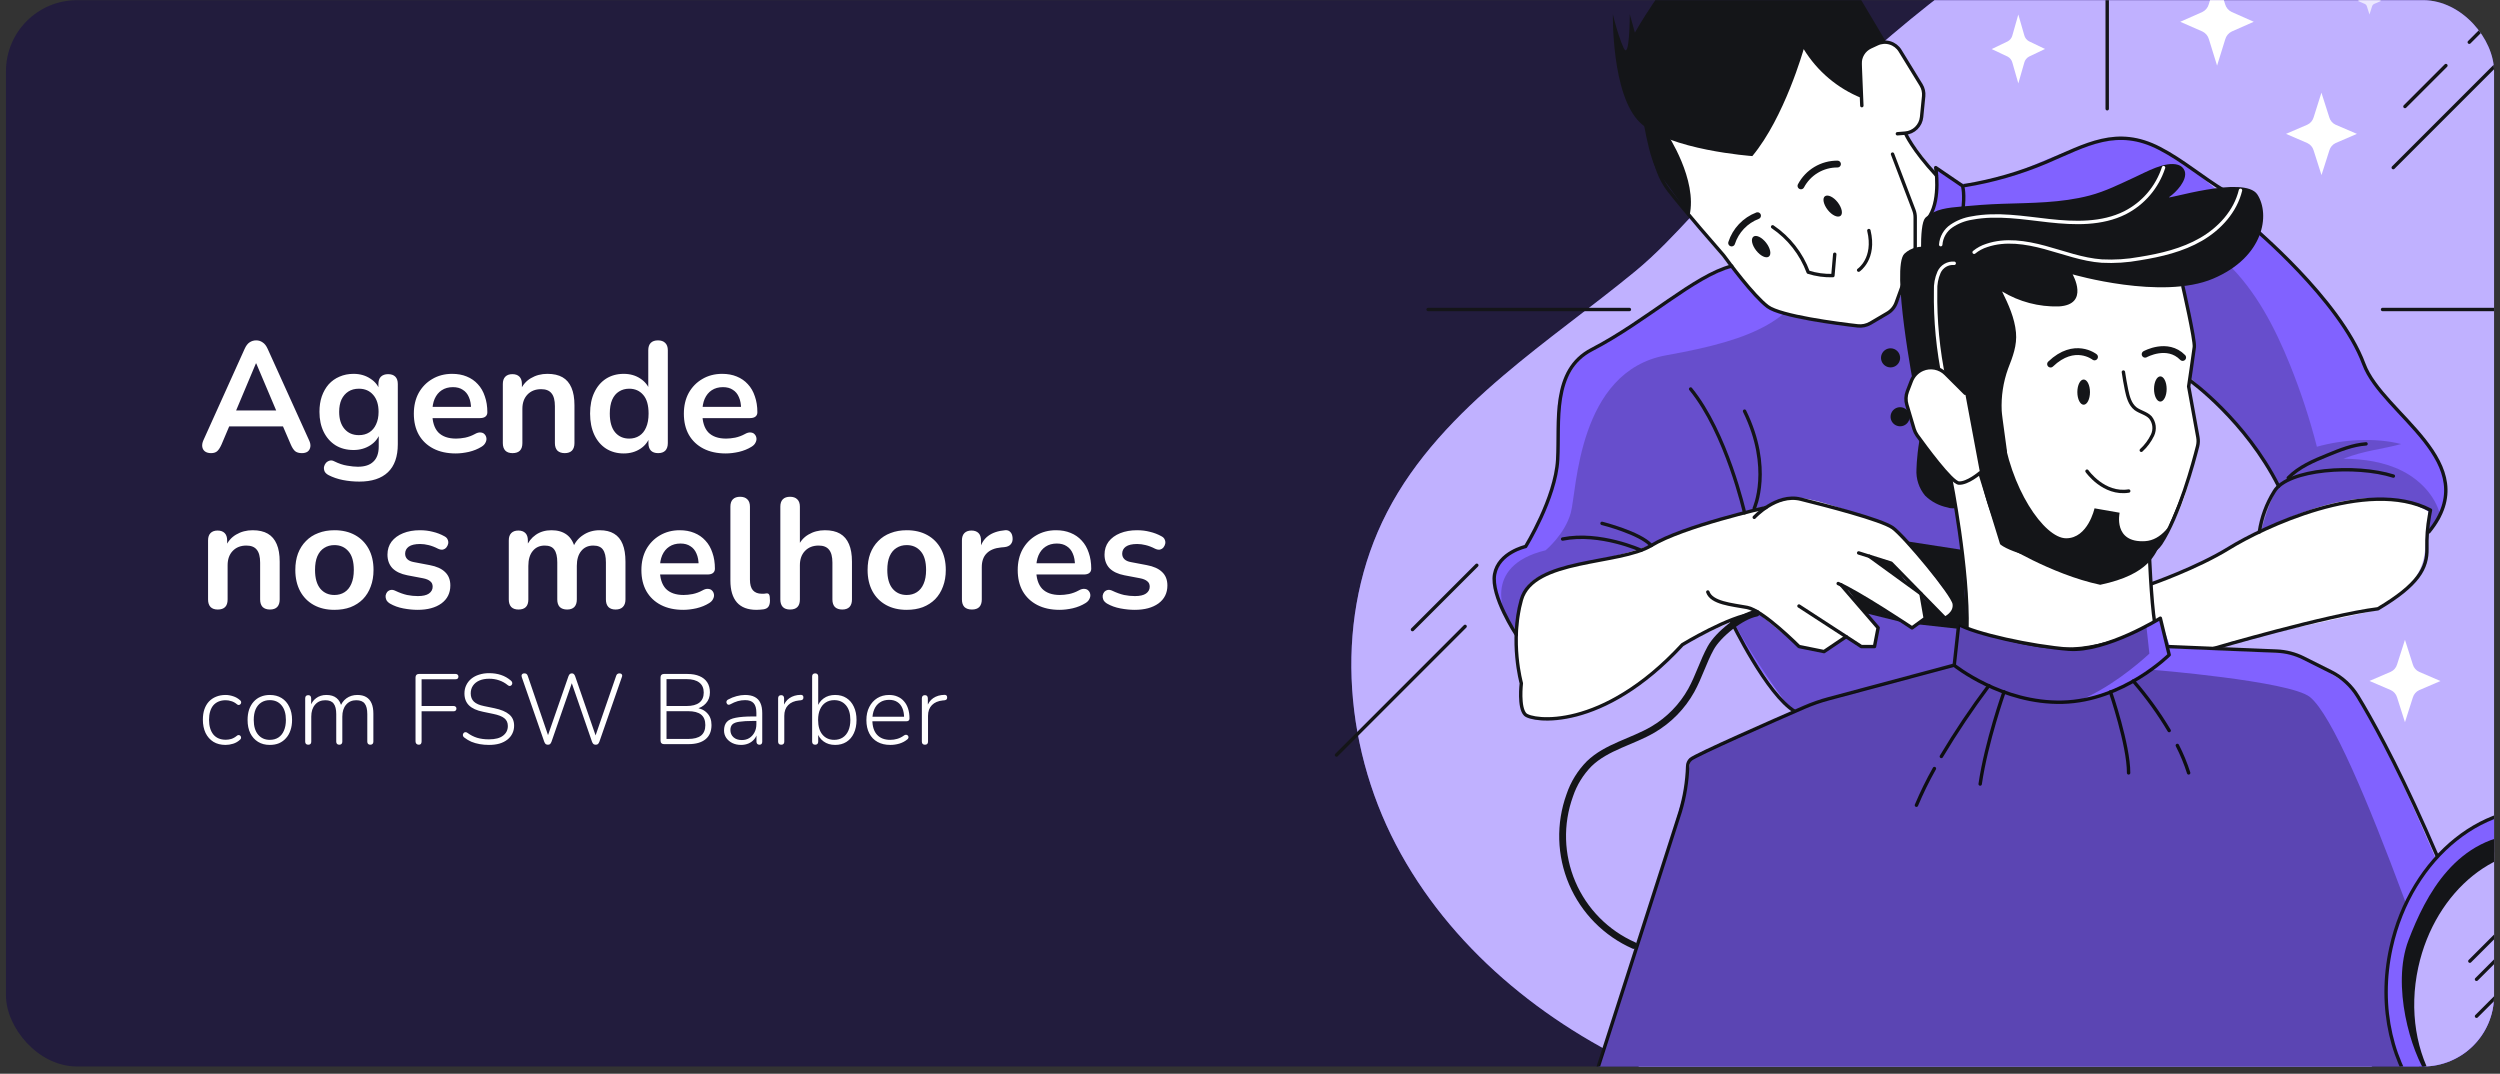 <svg width="312" height="134" viewBox="0 0 312 134" fill="none" xmlns="http://www.w3.org/2000/svg">
<rect x="0" y="0" width="312" height="134" fill="#333333" stroke="none"/>
<g clip-path="url(#clip0_14001_218)">
<rect x="0.744" y="0.021" width="310.513" height="133.077" rx="8.872" fill="#221C3D"/>
<path d="M173.105 63.929C166.496 76.704 167.547 92.665 174.208 105.402C180.868 118.139 192.617 127.767 205.742 133.631C218.866 139.495 233.336 141.825 247.696 142.429C256.213 142.783 264.772 142.548 273.183 141.181C282.811 139.61 292.431 136.425 299.939 130.195C305.172 125.851 309.171 120.213 312.68 114.391C320.524 101.373 326.192 87.18 331.843 73.059C334.62 66.1 337.413 59.095 338.989 51.767C341.97 37.833 340.334 22.809 333.64 10.225C326.946 -2.358 315.06 -12.268 301.284 -15.862C292.158 -18.238 282.458 -17.872 273.268 -15.747C267.018 -14.303 260.977 -12.068 255.293 -9.095C241.44 -1.856 230.53 9.719 218.628 19.526C213.398 23.84 209.34 29.55 204.013 33.915C198.621 38.34 192.911 42.368 187.6 46.891C181.881 51.749 176.558 57.226 173.105 63.929Z" fill="#8162FF"/>
<path opacity="0.5" d="M173.105 63.929C166.496 76.704 167.547 92.665 174.208 105.402C180.868 118.139 192.617 127.767 205.742 133.631C218.866 139.495 233.336 141.825 247.696 142.429C256.213 142.783 264.772 142.548 273.183 141.181C282.811 139.61 292.431 136.425 299.939 130.195C305.172 125.851 309.171 120.213 312.68 114.392C320.524 101.373 326.192 87.18 331.843 73.059C334.62 66.1 337.413 59.095 338.989 51.767C341.97 37.833 340.334 22.809 333.64 10.225C326.946 -2.358 315.06 -12.268 301.284 -15.862C292.158 -18.238 282.458 -17.872 273.268 -15.747C267.018 -14.303 260.977 -12.068 255.293 -9.095C241.44 -1.856 230.53 9.719 218.628 19.526C213.398 23.84 209.34 29.55 204.013 33.915C198.621 38.34 192.911 42.368 187.6 46.891C181.881 51.749 176.558 57.226 173.105 63.929Z" fill="white"/>
<path d="M297.345 38.625H339.168" stroke="#141518" stroke-width="0.426" stroke-linecap="round" stroke-linejoin="round"/>
<path d="M262.98 -20.316V13.572" stroke="#141518" stroke-width="0.426" stroke-linecap="round" stroke-linejoin="round"/>
<path d="M203.348 38.625H178.228" stroke="#141518" stroke-width="0.426" stroke-linecap="round" stroke-linejoin="round"/>
<path d="M298.678 20.918L314.728 4.868" stroke="#141518" stroke-width="0.426" stroke-linecap="round" stroke-linejoin="round"/>
<path d="M308.166 5.268L316.189 -2.759" stroke="#141518" stroke-width="0.426" stroke-linecap="round" stroke-linejoin="round"/>
<path d="M166.794 94.228L182.844 78.173" stroke="#141518" stroke-width="0.426" stroke-linecap="round" stroke-linejoin="round"/>
<path d="M176.277 78.574L184.305 70.546" stroke="#141518" stroke-width="0.426" stroke-linecap="round" stroke-linejoin="round"/>
<path d="M300.139 13.291L305.249 8.181" stroke="#141518" stroke-width="0.426" stroke-linecap="round" stroke-linejoin="round"/>
<path d="M276.675 -2.767L277.693 0.52C277.751 0.731 277.854 0.926 277.994 1.094C278.134 1.261 278.309 1.397 278.506 1.491L281.27 2.718L278.523 3.931C278.326 4.026 278.152 4.162 278.012 4.329C277.872 4.496 277.769 4.692 277.71 4.902L276.692 8.19L275.674 4.902C275.616 4.692 275.514 4.497 275.374 4.329C275.235 4.162 275.061 4.026 274.865 3.931L272.097 2.718L274.848 1.5C275.045 1.405 275.219 1.27 275.358 1.102C275.498 0.935 275.6 0.739 275.657 0.529L276.675 -2.767Z" fill="white"/>
<path d="M289.714 11.567L290.698 14.654C290.756 14.853 290.856 15.037 290.991 15.195C291.126 15.352 291.293 15.478 291.481 15.565L294.143 16.707L291.49 17.852C291.302 17.939 291.134 18.065 290.999 18.222C290.864 18.38 290.764 18.564 290.706 18.764L289.723 21.851L288.739 18.764C288.681 18.564 288.58 18.379 288.444 18.222C288.308 18.065 288.14 17.939 287.951 17.852L285.294 16.707L287.951 15.565C288.14 15.478 288.308 15.352 288.443 15.195C288.579 15.037 288.68 14.853 288.739 14.654L289.714 11.567Z" fill="white"/>
<path opacity="0.7" d="M295.71 -1.583L296.034 -0.566C296.053 -0.5 296.087 -0.439 296.132 -0.387C296.176 -0.335 296.231 -0.293 296.294 -0.263L297.171 0.111L296.294 0.49C296.231 0.52 296.176 0.562 296.132 0.614C296.087 0.666 296.053 0.727 296.034 0.793L295.71 1.811L295.387 0.793C295.368 0.727 295.335 0.665 295.29 0.613C295.245 0.561 295.189 0.519 295.127 0.49L294.25 0.111L295.127 -0.263C295.189 -0.292 295.245 -0.334 295.29 -0.386C295.335 -0.438 295.368 -0.499 295.387 -0.566L295.71 -1.583Z" fill="white"/>
<path d="M300.139 79.847L301.123 82.934C301.181 83.134 301.281 83.319 301.417 83.476C301.553 83.633 301.721 83.759 301.911 83.846L304.568 84.991L301.911 86.132C301.722 86.219 301.554 86.346 301.418 86.503C301.282 86.66 301.182 86.844 301.123 87.044L300.139 90.131L299.155 87.035C299.097 86.837 298.996 86.653 298.861 86.495C298.726 86.338 298.559 86.212 298.372 86.124L295.71 84.983L298.372 83.837C298.56 83.75 298.727 83.623 298.862 83.466C298.997 83.309 299.097 83.125 299.155 82.926L300.139 79.847Z" fill="white"/>
<path d="M251.886 1.811L252.627 4.391C252.667 4.552 252.741 4.703 252.843 4.835C252.945 4.966 253.073 5.074 253.219 5.153L255.216 6.112L253.219 7.066C253.073 7.144 252.945 7.253 252.843 7.384C252.741 7.516 252.667 7.667 252.627 7.828L251.886 10.408L251.149 7.828C251.109 7.667 251.036 7.516 250.934 7.384C250.832 7.253 250.704 7.144 250.558 7.066L248.56 6.124L250.558 5.166C250.704 5.087 250.832 4.979 250.934 4.847C251.036 4.716 251.109 4.565 251.149 4.404L251.886 1.811Z" fill="white"/>
<path d="M223.989 89.164C223.989 89.164 216.635 80.141 216.115 77.151L210.443 80.132L189.768 79.97C188.727 78.208 187.776 76.395 186.919 74.536C186.102 72.556 185.765 69.115 190.403 68.183C190.403 68.183 193.132 63.303 194.116 59.393C195.1 55.484 193.588 51.128 195.04 48.228C196.492 45.328 197.101 44.557 199.541 43.117C201.981 41.678 207.3 38.007 209.706 36.491C212.199 34.901 214.899 33.662 217.729 32.808C220.37 32.071 240.823 20.884 240.823 20.884L241.743 22.404L241.585 20.884L244.528 22.886C244.528 22.886 246.712 23.265 250.843 21.8C254.974 20.335 263.274 15.599 268.831 18.129C274.388 20.658 282.726 29.478 285.256 32.101C287.785 34.724 293.142 40.111 294.471 44.084C295.8 48.057 298.593 50.434 300.007 52.001C301.421 53.568 308.17 58.912 303.601 65.73C299.032 72.548 281.968 67.297 281.968 67.297C281.968 67.297 282.743 63.264 284.37 60.641C283.556 58.858 282.523 57.183 281.295 55.654C279.238 53.099 272.131 45.059 268.052 43.143C263.972 41.227 247.751 79.097 247.751 79.097L244.447 77.884L243.885 82.994C243.885 82.994 226.983 87.061 223.989 89.164Z" fill="#8162FF"/>
<path opacity="0.2" d="M264.291 27.638C269.278 27.033 274.303 29.341 277.918 32.812C281.534 36.283 283.91 40.873 285.792 45.532C287.134 48.861 288.255 52.276 289.148 55.752C292.431 54.837 296.366 54.581 299.666 55.416C297.392 56.05 295.067 56.217 292.465 57.247C294.982 57.268 297.541 57.635 299.79 58.767C302.038 59.9 303.937 61.885 304.551 64.325C304.606 64.559 304.525 64.925 304.295 64.853L301.033 69.439L281.972 68.677C281.972 68.677 281.402 65.27 284.374 60.697C282.95 57.762 281.091 55.06 278.859 52.682C274.984 48.445 268.826 43.901 268.826 43.901L264.291 27.638Z" fill="black"/>
<path opacity="0.2" d="M188.043 77.151C188.043 77.151 184.637 70.683 192.885 68.677C192.885 68.677 195.287 66.714 196.036 63.992C196.786 61.271 196.888 46.316 207.96 44.336C219.032 42.355 224.342 39.996 227.042 32.625C229.742 25.253 245.545 31.249 245.545 31.249L252.487 67.054L243.885 83.015L223.989 89.164C223.989 89.164 216.324 79.332 214.356 73.084C212.389 66.837 197.991 77.62 197.991 77.62L190.786 80.707L188.043 77.151Z" fill="black"/>
<path d="M276.023 81.073L270.854 80.839L269.346 77.317L268.643 78.028L267.447 73.135C267.447 73.135 274.341 71.338 279.324 67.77C285.264 64.363 295.795 59.585 303.077 63.831C303.077 63.831 302.877 66.786 302.651 68.626C302.426 70.465 301.821 73.31 296.536 76.146L278.37 80.111" fill="white"/>
<path d="M231.957 8.888L225.079 3.399L217.325 10.34L207.956 15.668L210.311 26.407C210.311 26.407 215.447 32.744 217.729 35.248C220.012 37.752 219.705 37.914 222.554 39.081C225.403 40.247 232.153 40.703 232.153 40.703C233.345 40.3 234.487 39.764 235.559 39.106C237.331 38.02 237.833 34.541 237.833 34.541L240.495 32.156L240.861 27.877C241.596 25.969 241.871 23.915 241.666 21.881L237.77 16.621C237.77 16.621 239.047 16.719 239.435 15.663C239.822 14.607 240.082 12.001 240.082 12.001C240.082 12.001 240.124 10.723 238.242 8.134C236.36 5.545 236.198 4.625 233.775 5.26C231.352 5.894 231.957 8.888 231.957 8.888Z" fill="white"/>
<path d="M243.885 75.346C243.382 74.353 238.115 67.467 236.22 65.875C236.22 65.875 225.876 61.548 223.593 62.174L216.912 64.201C216.912 64.201 209.016 66.531 207.117 67.523C205.218 68.515 202.058 69.286 198.485 70.125C194.912 70.964 190.628 71.509 189.998 74.481C189.368 77.454 188.942 82.223 189.866 85.276C189.866 85.276 189.828 88.321 190.352 89.147C190.875 89.973 195.036 90.378 198.775 88.53C202.514 86.682 207.207 83.675 210.439 80.153L219.049 76.21L224.517 80.69L227.63 81.32L230.398 79.455L232.297 80.69H233.941L234.393 78.348L230.398 73.293L238.626 78.348L240.274 77.151L239.741 74.085L242.722 77.151C242.722 77.151 244.387 76.342 243.885 75.346ZM233.848 69.665L236.015 70.282L238.191 72.969L233.848 69.665Z" fill="white"/>
<path d="M229.342 25.245C229.874 25.926 230.032 26.701 229.687 26.948C229.342 27.195 228.635 26.88 228.099 26.194C227.562 25.509 227.409 24.738 227.754 24.491C228.099 24.244 228.806 24.559 229.342 25.245Z" fill="#141518"/>
<path d="M220.412 30.295C220.944 30.981 221.102 31.752 220.757 32.02C220.412 32.288 219.705 31.948 219.169 31.262C218.632 30.576 218.479 29.806 218.824 29.537C219.169 29.269 219.875 29.61 220.412 30.295Z" fill="#141518"/>
<path d="M231.957 33.715C231.957 33.715 234.086 32.301 233.234 28.775" stroke="#141518" stroke-width="0.426" stroke-linecap="round" stroke-linejoin="round"/>
<path d="M224.76 23.196C225.197 22.369 225.854 21.678 226.657 21.198C227.461 20.718 228.38 20.468 229.316 20.475" stroke="#141518" stroke-width="0.852" stroke-linecap="round" stroke-linejoin="round"/>
<path d="M219.339 26.918C218.58 27.208 217.895 27.665 217.336 28.254C216.776 28.844 216.356 29.552 216.107 30.325" stroke="#141518" stroke-width="0.852" stroke-linecap="round" stroke-linejoin="round"/>
<path d="M221.225 28.307C223.258 29.685 224.809 31.663 225.663 33.966C226.659 34.281 227.701 34.425 228.746 34.392L228.976 31.73" stroke="#141518" stroke-width="0.426" stroke-linecap="round" stroke-linejoin="round"/>
<path d="M206.078 16.707C206.078 16.707 206.078 20.965 208.258 23.75C210.277 26.348 214.442 31.109 215.046 31.803C215.095 31.857 215.141 31.913 215.182 31.973C215.668 32.642 218.823 36.926 220.608 38.263C222.205 39.459 229.367 40.392 231.846 40.669C232.391 40.731 232.942 40.616 233.417 40.341L235.546 39.089C236.058 38.791 236.449 38.322 236.649 37.765L238.864 31.675C238.965 31.402 239.016 31.114 239.017 30.823V27.123C239.018 26.816 238.961 26.511 238.851 26.224L236.189 19.232" stroke="#141518" stroke-width="0.426" stroke-linecap="round" stroke-linejoin="round"/>
<path d="M237.833 16.707C237.833 16.707 238.647 18.614 241.666 21.889" stroke="#141518" stroke-width="0.426" stroke-linecap="round" stroke-linejoin="round"/>
<path d="M268.435 72.888C268.435 72.888 274.166 70.895 278.199 68.404C282.232 65.913 295.399 59.513 303.324 63.66L303.184 64.414C302.947 65.749 302.845 67.104 302.881 68.46C302.928 70.883 301.834 72.969 296.762 75.98C290.425 76.772 276.283 80.924 276.283 80.924" stroke="#141518" stroke-width="0.426" stroke-linecap="round" stroke-linejoin="round"/>
<path d="M219.194 76.521C217.291 76.87 214.425 79.174 213.492 80.873C212.559 82.572 212.01 84.459 211.073 86.153C209.944 88.182 208.293 89.871 206.291 91.046C203.685 92.571 200.517 93.206 198.34 95.305C197.237 96.42 196.403 97.773 195.905 99.261C194.618 102.817 194.728 106.73 196.214 110.208C197.7 113.686 200.451 116.47 203.911 117.998" stroke="#141518" stroke-width="0.852" stroke-linecap="round" stroke-linejoin="round"/>
<path d="M220.399 63.337C220.399 63.337 210.06 65.658 206.078 68.081C202.096 70.504 191.318 69.656 189.862 74.86C188.405 80.064 189.862 85.276 189.862 85.276C189.862 85.276 189.5 88.313 190.347 89.164C191.195 90.016 199.916 91.349 209.966 80.451C209.966 80.451 215.902 76.844 218.93 76.589" stroke="#141518" stroke-width="0.426" stroke-linecap="round" stroke-linejoin="round"/>
<path d="M218.93 64.563C218.93 64.563 221.702 61.544 224.726 62.298C227.749 63.051 234.801 64.853 236.224 65.875C237.646 66.897 243.706 74.136 243.889 75.346C244.072 76.555 242.735 77.151 242.735 77.151L236.015 70.282L231.961 69.005" stroke="#141518" stroke-width="0.426" stroke-linecap="round" stroke-linejoin="round"/>
<path d="M233.285 69.418L239.737 74.102L240.269 77.164L238.621 78.361C238.621 78.361 231.927 73.898 229.406 72.825" stroke="#141518" stroke-width="0.426" stroke-linecap="round" stroke-linejoin="round"/>
<path d="M229.747 72.969L234.388 78.348L233.937 80.69H232.293L224.513 75.631" stroke="#141518" stroke-width="0.426" stroke-linecap="round" stroke-linejoin="round"/>
<path d="M213.134 73.881C213.615 75.252 216.073 75.448 218.049 75.81C220.024 76.172 224.521 80.69 224.521 80.69L227.639 81.32L230.402 79.455" stroke="#141518" stroke-width="0.426" stroke-linecap="round" stroke-linejoin="round"/>
<path d="M217.721 63.988C217.721 63.988 215.481 54.045 210.992 48.547" stroke="#141518" stroke-width="0.426" stroke-linecap="round" stroke-linejoin="round"/>
<path d="M218.93 63.439C218.93 63.439 221.204 58.427 217.721 51.311" stroke="#141518" stroke-width="0.426" stroke-linecap="round" stroke-linejoin="round"/>
<path d="M216.115 33.208C211.465 34.401 205.469 40.098 198.655 43.624C193.618 46.226 194.661 52.588 194.397 57.375C194.133 62.161 190.398 68.204 190.398 68.204C190.398 68.204 187.025 68.954 186.527 71.662C186.029 74.37 189.231 79.195 189.231 79.195" stroke="#141518" stroke-width="0.426" stroke-linecap="round" stroke-linejoin="round"/>
<path d="M216.115 77.603C216.115 77.603 220.523 86.724 223.998 88.785" stroke="#141518" stroke-width="0.426" stroke-linecap="round" stroke-linejoin="round"/>
<path d="M204.809 68.677C204.809 68.677 199.669 66.339 195.015 67.272" stroke="#141518" stroke-width="0.426" stroke-linecap="round" stroke-linejoin="round"/>
<path d="M206.078 68.081C204.698 66.513 199.933 65.317 199.933 65.317" stroke="#141518" stroke-width="0.426" stroke-linecap="round" stroke-linejoin="round"/>
<path d="M280.955 28.183C280.955 28.183 292.027 37.39 295.008 45.438C297.345 51.767 310.236 57.681 303.12 66.382" stroke="#141518" stroke-width="0.426" stroke-linecap="round" stroke-linejoin="round"/>
<path d="M281.968 66.382C282.23 64.589 282.862 62.87 283.825 61.335C285.486 58.512 294.011 57.928 298.691 59.415" stroke="#141518" stroke-width="0.426" stroke-linecap="round" stroke-linejoin="round"/>
<path d="M237.135 44.659C237.135 44.895 237.065 45.126 236.934 45.322C236.803 45.518 236.617 45.67 236.399 45.761C236.181 45.851 235.942 45.875 235.71 45.829C235.479 45.783 235.266 45.669 235.1 45.502C234.933 45.336 234.819 45.123 234.773 44.892C234.727 44.66 234.751 44.421 234.841 44.203C234.932 43.985 235.084 43.799 235.28 43.668C235.477 43.537 235.707 43.467 235.943 43.467C236.259 43.467 236.562 43.592 236.786 43.816C237.01 44.04 237.135 44.343 237.135 44.659Z" fill="#141518"/>
<path d="M238.328 52.009C238.328 52.245 238.258 52.476 238.127 52.672C237.996 52.868 237.809 53.021 237.592 53.111C237.374 53.201 237.134 53.225 236.903 53.179C236.671 53.133 236.459 53.019 236.292 52.852C236.125 52.686 236.012 52.473 235.966 52.242C235.92 52.011 235.943 51.771 236.034 51.553C236.124 51.335 236.277 51.149 236.473 51.018C236.669 50.887 236.899 50.817 237.135 50.817C237.451 50.817 237.755 50.943 237.978 51.166C238.202 51.39 238.328 51.693 238.328 52.009Z" fill="#141518"/>
<path d="M232.357 13.185L232.144 7.998C232.123 7.557 232.233 7.119 232.461 6.74C232.688 6.361 233.022 6.058 233.422 5.869L234.273 5.473C234.77 5.24 235.336 5.197 235.862 5.355C236.389 5.512 236.839 5.857 237.126 6.324L239.754 10.608C240.007 11.025 240.119 11.512 240.073 11.997L239.814 14.607C239.761 15.13 239.527 15.617 239.152 15.985C238.777 16.352 238.284 16.576 237.761 16.617L236.794 16.694" stroke="#141518" stroke-width="0.426" stroke-linecap="round" stroke-linejoin="round"/>
<path d="M240.861 26.918C242.203 24.695 241.577 20.918 241.577 20.918L244.924 23.197C244.924 23.197 245.26 24.227 244.924 26.476" stroke="#141518" stroke-width="0.426" stroke-linecap="round" stroke-linejoin="round"/>
<path d="M245.192 23.158C248.686 22.586 252.1 21.601 255.361 20.224C260.361 18.095 264.168 15.744 269.521 18.521C272.412 20.015 274.899 22.179 277.68 23.848" stroke="#141518" stroke-width="0.426" stroke-linecap="round" stroke-linejoin="round"/>
<path d="M218.692 19.479C218.692 19.479 208.242 18.738 204.669 15.293C201.096 11.848 201.287 1.772 201.287 1.772C201.562 2.958 201.911 4.126 202.331 5.268C202.424 5.515 202.527 5.758 202.629 5.984C203.395 7.64 203.395 1.772 203.395 1.772L204.034 4.067C204.034 4.067 207.867 -2.691 210.537 -4.479C213.207 -6.268 224.568 -5.88 230.058 -3.713L235.415 5.273C235.415 5.273 232.817 5.273 232.34 7.002C232.187 9.046 232.34 12.244 232.34 12.244C229.332 11.037 226.793 8.893 225.101 6.129C225.101 6.129 222.712 14.641 218.692 19.479Z" fill="#141518"/>
<path d="M208.063 16.707C208.063 16.707 211.895 22.439 210.848 26.927C210.848 26.927 207.948 22.711 207.143 21.817C205.725 20.25 204.86 13.577 204.86 13.577L208.063 16.707Z" fill="#141518"/>
<path d="M285.575 59.636C286.908 58.273 288.722 57.507 290.485 56.791C292.031 56.157 293.611 55.514 295.28 55.395" stroke="#141518" stroke-width="0.426" stroke-linecap="round" stroke-linejoin="round"/>
<path d="M237.833 67.536L244.839 68.617L245.477 78.599L239.477 77.93L240.269 77.151L239.805 74.473L242.731 77.151C243.077 76.994 243.37 76.74 243.575 76.419C243.78 76.099 243.888 75.726 243.885 75.346C243.966 73.923 237.833 67.536 237.833 67.536Z" fill="#141518"/>
<path d="M238.191 72.969L236.011 70.282L233.847 69.665L238.191 72.969Z" fill="#141518"/>
<path d="M237.199 77.603L232.813 76.521L230.394 73.293L237.199 77.603Z" fill="#141518"/>
<path d="M239.175 58.559C239.099 59.755 239.485 60.934 240.252 61.855C241.011 62.597 241.968 63.106 243.008 63.32C243.236 63.407 243.479 63.449 243.723 63.441C243.967 63.434 244.207 63.378 244.43 63.277C244.907 62.988 245.047 62.37 245.145 61.821C245.571 59.406 245.933 56.757 244.719 54.633C244.268 53.849 243.25 50.706 242.369 50.51C239.788 49.944 239.217 56.8 239.175 58.559Z" fill="#141518"/>
<path d="M271.803 33.379L273.66 41.678C273.985 43.582 273.807 45.537 273.145 47.35L273.536 50.383L274.337 54.977C274.337 54.977 273.17 62.54 270.709 65.969C268.247 69.397 267.975 68.098 267.975 68.098L268.912 77.841C265.673 79.794 261.986 80.882 258.206 81.001C252.18 81.078 245.477 78.578 245.477 78.578C245.446 75.241 245.233 71.909 244.839 68.596C244.221 64.333 243.45 59.781 243.45 59.781L241.091 56.8L239.192 54.245L237.833 49.859L238.783 46.971L239.273 46.431C239.846 46.132 240.452 45.902 241.078 45.745C241.819 45.613 244.911 48.547 244.911 48.547L245.26 40.925L246.001 32.833L260.906 28.179L268.405 30.53L271.803 33.379Z" fill="white"/>
<path d="M272.429 35.772C272.429 35.772 273.958 42.441 273.851 43.313C273.745 44.187 273.145 48.232 273.145 48.232L274.294 54.56C274.363 54.936 274.35 55.322 274.256 55.693C273.758 57.673 271.969 64.325 269.661 67.834C266.927 71.99 252.751 69.989 249.8 67.804L246.9 58.414" stroke="#141518" stroke-width="0.426" stroke-linecap="round" stroke-linejoin="round"/>
<path d="M260.459 58.801C260.459 58.801 262.541 61.782 265.663 61.28" stroke="#141518" stroke-width="0.426" stroke-linecap="round" stroke-linejoin="round"/>
<path d="M243.45 59.781C243.45 59.781 245.695 71.04 245.477 78.603C245.477 78.603 251.644 80.954 257.576 81.031C263.508 81.107 268.92 77.862 268.92 77.862C268.456 74.907 268.226 68.792 268.226 68.792" stroke="#141518" stroke-width="0.426" stroke-linecap="round" stroke-linejoin="round"/>
<path d="M245.282 49.258C245.661 51.153 246.559 52.848 246.921 54.739C246.99 55.291 247.174 55.822 247.462 56.297C247.964 57.009 249.659 56.804 250.473 56.498C250.532 56.498 249.83 51.873 249.813 51.264C249.731 49.477 250.002 47.692 250.609 46.009C251.188 44.527 251.746 43.105 251.593 41.482C251.427 39.681 250.652 37.982 249.859 36.372C251.989 37.662 254.444 38.311 256.933 38.242C260.829 38.025 258.662 34.239 258.662 34.239C258.662 34.239 269.806 37.484 276.19 34.779C282.573 32.075 283.331 26.774 281.726 24.282C280.12 21.791 270.053 25.045 270.717 24.589C271.569 24.014 273.038 22.46 272.646 21.327C272.577 21.146 272.467 20.984 272.324 20.854C272.181 20.723 272.011 20.627 271.825 20.573C270.24 20.079 267.817 21.48 266.429 22.111C264.577 22.962 262.754 23.886 260.782 24.402C257.21 25.343 253.492 25.313 249.834 25.436C248.105 25.496 246.389 25.624 244.673 25.786C243.186 25.922 241.53 26.062 240.363 27.106C240.326 27.137 240.292 27.171 240.261 27.208C238.685 29.035 241.202 48.283 241.202 48.283L245.282 49.258Z" fill="#141518"/>
<path d="M242.024 31.151C242.024 31.151 239.396 30.04 237.676 31.658C235.955 33.276 238.89 48.547 238.89 48.547L242.471 48.5L242.024 31.151Z" fill="#141518"/>
<path d="M198.072 141.062H316.794L314.09 132.907C314.09 132.907 301.11 96.889 293.193 85.515L289.254 83.007L285.894 81.516L270.858 80.856L269.614 77.151C269.614 77.151 263.554 81.073 257.58 81.026C251.605 80.98 244.451 77.918 244.451 77.918L243.889 83.028C243.889 83.028 229.44 87.022 226.855 87.644C224.27 88.266 211.005 94.769 211.005 94.769C211.005 94.769 210.792 95.803 210.439 97.847C210.085 99.891 204.745 116.751 204.745 116.751L196.952 141.062H198.072Z" fill="#8162FF"/>
<path d="M264.998 46.431C265.109 47.18 265.241 47.928 265.394 48.675C265.573 49.527 265.82 50.459 266.51 51.004C267.076 51.43 267.868 51.566 268.362 52.09C268.612 52.397 268.769 52.768 268.818 53.16C268.866 53.553 268.802 53.951 268.635 54.309C268.293 55.022 267.818 55.662 267.234 56.195" stroke="#141518" stroke-width="0.426" stroke-linecap="round" stroke-linejoin="round"/>
<path d="M270.398 48.547C270.398 49.399 270.044 50.118 269.61 50.118C269.176 50.118 268.822 49.416 268.822 48.547C268.822 47.678 269.176 46.971 269.61 46.971C270.044 46.971 270.398 47.678 270.398 48.547Z" fill="#141518"/>
<path d="M260.829 48.935C260.829 49.808 260.476 50.51 260.041 50.51C259.607 50.51 259.253 49.808 259.253 48.935C259.253 48.062 259.607 47.363 260.041 47.363C260.476 47.363 260.829 48.066 260.829 48.935Z" fill="#141518"/>
<path d="M261.396 44.544C261.396 44.544 258.909 42.568 255.911 45.438" stroke="#141518" stroke-width="0.852" stroke-linecap="round" stroke-linejoin="round"/>
<path d="M267.711 44.208C267.711 44.208 270.487 42.658 272.395 44.612" stroke="#141518" stroke-width="0.852" stroke-linecap="round" stroke-linejoin="round"/>
<path d="M273.145 59.628C273.145 59.628 271.748 67.293 267.711 67.536C263.674 67.778 264.53 63.988 264.53 63.988L261.396 63.439C261.396 63.439 260.582 67.178 257.853 67.178C255.123 67.178 250.788 60.875 249.889 53.338L244.924 48.547C244.924 48.547 246.904 59.696 248.25 63.452L249.8 67.795C249.8 67.795 255.911 71.662 262.107 72.982C268.35 71.675 268.963 69.017 269.653 67.847C270.343 66.675 273.145 59.628 273.145 59.628Z" fill="#141518"/>
<path d="M242.203 30.534C242.236 30.072 242.373 29.623 242.604 29.221C242.835 28.819 243.153 28.474 243.536 28.213C244.302 27.694 245.175 27.352 246.091 27.212C249.255 26.608 252.508 27.187 255.715 27.54C258.921 27.894 262.315 27.996 265.198 26.552C266.332 25.976 267.34 25.181 268.166 24.215C268.992 23.248 269.618 22.128 270.01 20.918" stroke="white" stroke-width="0.426" stroke-linecap="round" stroke-linejoin="round"/>
<path d="M246.372 31.483C246.839 31.101 247.375 30.812 247.951 30.632C250.264 29.844 252.815 30.236 255.191 30.879C257.567 31.522 259.875 32.408 262.311 32.582C263.89 32.663 265.474 32.56 267.029 32.276C269.687 31.85 272.361 31.22 274.695 29.869C277.028 28.52 278.987 26.365 279.613 23.75" stroke="white" stroke-width="0.426" stroke-linecap="round" stroke-linejoin="round"/>
<path d="M243.885 32.859C243.492 32.826 243.098 32.917 242.759 33.117C242.419 33.318 242.151 33.619 241.99 33.979C241.675 34.703 241.529 35.489 241.564 36.279C241.505 39.997 241.862 43.711 242.628 47.35" stroke="white" stroke-width="0.426" stroke-linecap="round" stroke-linejoin="round"/>
<path d="M247.108 59.01C247.108 59.01 245.554 60.347 244.472 60.288C243.553 60.228 240.214 55.659 239.256 54.326C239.09 54.089 238.962 53.827 238.877 53.551L237.978 50.523C237.812 49.974 237.833 49.385 238.038 48.849L238.528 47.572C238.65 47.245 238.838 46.946 239.078 46.693C239.319 46.44 239.608 46.237 239.929 46.099C240.41 45.89 240.942 45.831 241.457 45.929C241.972 46.027 242.445 46.278 242.816 46.648L245.252 49.079" fill="white"/>
<path d="M247.108 59.01C247.108 59.01 245.554 60.347 244.472 60.288C243.553 60.228 240.214 55.659 239.256 54.326C239.09 54.089 238.962 53.827 238.877 53.551L237.978 50.523C237.812 49.974 237.833 49.385 238.038 48.849L238.528 47.572C238.65 47.245 238.838 46.946 239.078 46.693C239.319 46.44 239.608 46.237 239.929 46.099C240.41 45.89 240.942 45.831 241.457 45.929C241.972 46.027 242.445 46.278 242.816 46.648L245.252 49.079" stroke="#141518" stroke-width="0.426" stroke-linecap="round" stroke-linejoin="round"/>
<path d="M270.713 81.725L269.61 77.151C269.61 77.151 262.822 81.367 258.206 81.022C253.59 80.677 246.367 79.072 244.447 77.918L243.885 83.028C243.885 83.028 249.847 87.831 257.422 87.635C264.998 87.44 270.713 81.725 270.713 81.725Z" stroke="#141518" stroke-width="0.426" stroke-linecap="round" stroke-linejoin="round"/>
<path d="M284.37 60.675C280.244 52.461 273.341 47.508 273.341 47.508" stroke="#141518" stroke-width="0.426" stroke-linecap="round" stroke-linejoin="round"/>
<path d="M243.885 83.007L228.235 87.201C227.185 87.481 226.157 87.84 225.16 88.274C221.37 89.927 211.674 94.181 210.992 94.769C210.876 94.878 210.783 95.01 210.718 95.156C210.654 95.302 210.62 95.46 210.618 95.62C210.554 97.541 210.244 99.446 209.694 101.288L196.918 141.054" stroke="#141518" stroke-width="0.426" stroke-linecap="round" stroke-linejoin="round"/>
<path d="M316.794 141.062C306.182 108.106 297.452 92.145 294.254 86.903C293.459 85.599 292.314 84.544 290.949 83.858L287.457 82.108C286.422 81.593 285.29 81.303 284.136 81.256L270.713 80.698" stroke="#141518" stroke-width="0.426" stroke-linecap="round" stroke-linejoin="round"/>
<path d="M241.415 95.914C240.579 97.396 239.83 98.924 239.17 100.492" stroke="#141518" stroke-width="0.426" stroke-linecap="round" stroke-linejoin="round"/>
<path d="M248.207 85.57C246.077 88.409 244.098 91.359 242.279 94.406" stroke="#141518" stroke-width="0.426" stroke-linecap="round" stroke-linejoin="round"/>
<path d="M250.106 86.35C250.106 86.35 247.896 92.563 247.125 97.847" stroke="#141518" stroke-width="0.426" stroke-linecap="round" stroke-linejoin="round"/>
<path d="M271.731 93.031C272.296 94.132 272.769 95.279 273.145 96.459" stroke="#141518" stroke-width="0.426" stroke-linecap="round" stroke-linejoin="round"/>
<path d="M266.237 84.991C267.912 86.914 269.409 88.983 270.713 91.174" stroke="#141518" stroke-width="0.426" stroke-linecap="round" stroke-linejoin="round"/>
<path d="M263.384 86.35C263.384 86.35 265.658 92.98 265.65 96.459" stroke="#141518" stroke-width="0.426" stroke-linecap="round" stroke-linejoin="round"/>
<path opacity="0.3" d="M310.321 141.066H196.952L204.758 116.751C204.758 116.751 210.098 99.891 210.447 97.852C210.796 95.812 211.014 94.769 211.014 94.769C211.014 94.769 224.287 88.245 226.876 87.618C229.466 86.993 243.91 83.011 243.91 83.011L244.472 77.901C244.472 77.901 251.631 80.963 257.605 81.009C261.6 81.043 265.641 79.306 267.868 78.135L268.243 81.572C266.778 82.921 263.163 86.005 259.079 87.597C259.424 87.521 264.751 86.277 268.447 83.403V83.573C268.447 83.573 285.72 84.97 288.271 86.98C293.755 91.404 306.612 131.072 310.321 141.066Z" fill="black"/>
<path d="M326.546 146.432C324.732 144.912 323.101 143.928 322.002 141.718C319.992 137.668 319.319 132.963 318.838 128.517C317.518 116.248 315.474 124.786 315.474 124.786C315.568 127.584 315.426 130.385 315.048 133.159C314.345 138.631 312.851 143.805 307.515 146.36C307.379 146.419 307.263 146.515 307.18 146.639C307.098 146.762 307.053 146.906 307.051 147.054C307.051 148.331 311.492 149.341 316.973 149.341C322.453 149.341 326.895 148.319 326.895 147.054C326.887 146.931 326.852 146.811 326.791 146.703C326.731 146.596 326.647 146.503 326.546 146.432Z" fill="#8162FF" stroke="#141518" stroke-width="0.426" stroke-linecap="round" stroke-linejoin="round"/>
<path d="M328.713 125.016C326.584 134.756 318.493 141.254 310.615 139.534C307.975 138.939 305.599 137.504 303.844 135.445C300.36 131.455 298.81 125.225 300.216 118.803C302.345 109.068 310.436 102.57 318.31 104.286C321.717 105.031 324.553 107.212 326.465 110.248C328.964 114.166 329.914 119.523 328.713 125.016Z" stroke="#141518" stroke-width="0.426" stroke-linecap="round" stroke-linejoin="round"/>
<path d="M331.916 125.544C329.42 136.94 319.885 144.541 310.623 142.531C307.521 141.837 304.726 140.158 302.656 137.745C298.559 133.082 296.736 125.791 298.397 118.275C300.893 106.884 310.423 99.278 319.69 101.288C323.718 102.161 327.031 104.695 329.28 108.251C332.197 112.85 333.329 119.118 331.916 125.544Z" fill="#8162FF" stroke="#141518" stroke-width="0.426" stroke-linecap="round" stroke-linejoin="round"/>
<path opacity="0.5" d="M310.078 107.007C310.078 107.007 303.018 112.501 301.591 120.677C300.164 128.853 302.153 135.871 308.238 138.767C314.324 141.663 320.341 138.835 324.604 133.789C328.866 128.743 330.14 120.379 328.338 114.349C326.286 107.476 317.697 102.319 310.078 107.007Z" fill="white"/>
<path d="M328.713 125.016C326.584 134.756 318.493 141.254 310.615 139.534C307.975 138.939 305.6 137.504 303.844 135.445C301.357 131.515 300.394 126.162 301.595 120.664C303.725 110.929 311.816 104.431 319.694 106.147C322.334 106.743 324.71 108.179 326.465 110.24C328.964 114.166 329.914 119.523 328.713 125.016Z" stroke="#141518" stroke-width="0.426" stroke-linecap="round" stroke-linejoin="round"/>
<path d="M303.022 134.334C303.022 134.334 299.615 128.07 301.804 119.774C303.993 111.479 310.287 106.841 313.728 106.356C317.169 105.87 323.096 105.649 327.287 111.138C327.287 111.138 323.773 103.784 315.167 104.026C306.561 104.269 302.72 111.734 300.578 117.347C298.436 122.96 300.859 131.285 303.022 134.334Z" fill="#141518"/>
<path d="M308.239 119.953L314.324 113.868" stroke="#141518" stroke-width="0.426" stroke-linecap="round" stroke-linejoin="round"/>
<path d="M309.069 126.826L315.15 120.745" stroke="#141518" stroke-width="0.426" stroke-linecap="round" stroke-linejoin="round"/>
<path d="M309.069 122.219L320.46 110.823" stroke="#141518" stroke-width="0.426" stroke-linecap="round" stroke-linejoin="round"/>
<path d="M26.337 56.551C26.025 56.551 25.771 56.48 25.576 56.336C25.393 56.193 25.283 56.005 25.244 55.77C25.205 55.523 25.25 55.25 25.381 54.951L30.533 43.533C30.702 43.155 30.904 42.889 31.138 42.732C31.386 42.563 31.665 42.479 31.978 42.479C32.277 42.479 32.544 42.563 32.778 42.732C33.025 42.889 33.233 43.155 33.402 43.533L38.575 54.951C38.718 55.25 38.77 55.523 38.731 55.77C38.692 56.018 38.581 56.213 38.399 56.356C38.217 56.486 37.976 56.551 37.677 56.551C37.312 56.551 37.026 56.467 36.818 56.297C36.623 56.115 36.447 55.842 36.291 55.478L35.022 52.53L36.076 53.214H27.84L28.894 52.53L27.645 55.478C27.475 55.855 27.3 56.128 27.118 56.297C26.935 56.467 26.675 56.551 26.337 56.551ZM31.939 45.348L29.206 51.847L28.699 51.223H35.218L34.73 51.847L31.978 45.348H31.939ZM44.845 60.103C44.142 60.103 43.459 60.038 42.796 59.908C42.145 59.778 41.553 59.576 41.019 59.303C40.772 59.173 40.603 59.017 40.512 58.835C40.434 58.653 40.408 58.464 40.434 58.269C40.473 58.087 40.551 57.924 40.668 57.781C40.798 57.638 40.954 57.54 41.136 57.488C41.319 57.436 41.507 57.462 41.703 57.566C42.275 57.852 42.815 58.034 43.322 58.112C43.843 58.204 44.285 58.249 44.65 58.249C45.522 58.249 46.172 58.034 46.602 57.605C47.044 57.189 47.265 56.564 47.265 55.731V53.975H47.441C47.246 54.638 46.836 55.172 46.211 55.575C45.6 55.965 44.904 56.161 44.123 56.161C43.264 56.161 42.516 55.965 41.878 55.575C41.241 55.172 40.746 54.612 40.395 53.897C40.044 53.181 39.868 52.348 39.868 51.398C39.868 50.683 39.965 50.039 40.161 49.466C40.369 48.88 40.655 48.38 41.019 47.963C41.397 47.547 41.846 47.228 42.366 47.007C42.9 46.773 43.485 46.656 44.123 46.656C44.929 46.656 45.632 46.857 46.231 47.261C46.842 47.651 47.239 48.171 47.421 48.822L47.226 49.31V47.924C47.226 47.521 47.33 47.215 47.538 47.007C47.76 46.799 48.059 46.694 48.436 46.694C48.827 46.694 49.126 46.799 49.334 47.007C49.542 47.215 49.646 47.521 49.646 47.924V55.438C49.646 56.987 49.236 58.151 48.417 58.932C47.597 59.713 46.406 60.103 44.845 60.103ZM44.786 54.306C45.294 54.306 45.73 54.189 46.094 53.955C46.458 53.721 46.738 53.389 46.933 52.96C47.142 52.517 47.246 51.997 47.246 51.398C47.246 50.501 47.024 49.798 46.582 49.29C46.14 48.77 45.541 48.51 44.786 48.51C44.279 48.51 43.843 48.627 43.479 48.861C43.114 49.095 42.828 49.427 42.62 49.856C42.425 50.286 42.327 50.8 42.327 51.398C42.327 52.296 42.548 53.005 42.991 53.526C43.433 54.046 44.032 54.306 44.786 54.306ZM56.878 56.59C55.798 56.59 54.868 56.388 54.087 55.985C53.306 55.582 52.701 55.009 52.272 54.267C51.855 53.526 51.647 52.648 51.647 51.633C51.647 50.644 51.849 49.778 52.252 49.037C52.669 48.295 53.235 47.716 53.95 47.3C54.679 46.87 55.505 46.656 56.429 46.656C57.106 46.656 57.711 46.766 58.244 46.987C58.791 47.209 59.253 47.527 59.63 47.944C60.02 48.36 60.313 48.867 60.508 49.466C60.717 50.052 60.821 50.715 60.821 51.457C60.821 51.691 60.736 51.873 60.567 52.003C60.411 52.12 60.183 52.179 59.884 52.179H53.619V50.774H59.103L58.791 51.066C58.791 50.468 58.7 49.967 58.518 49.564C58.348 49.16 58.095 48.855 57.756 48.646C57.431 48.425 57.021 48.315 56.527 48.315C55.98 48.315 55.512 48.445 55.121 48.705C54.744 48.952 54.451 49.31 54.243 49.778C54.048 50.234 53.95 50.78 53.95 51.418V51.554C53.95 52.621 54.198 53.422 54.692 53.955C55.2 54.476 55.941 54.736 56.917 54.736C57.255 54.736 57.633 54.697 58.049 54.619C58.478 54.528 58.882 54.378 59.259 54.17C59.532 54.014 59.773 53.949 59.981 53.975C60.19 53.988 60.352 54.059 60.469 54.189C60.599 54.319 60.678 54.482 60.704 54.677C60.73 54.859 60.691 55.048 60.587 55.243C60.495 55.438 60.333 55.608 60.099 55.751C59.643 56.037 59.116 56.252 58.518 56.395C57.932 56.525 57.386 56.59 56.878 56.59ZM63.963 56.551C63.573 56.551 63.273 56.447 63.065 56.239C62.857 56.018 62.753 55.705 62.753 55.302V47.924C62.753 47.521 62.857 47.215 63.065 47.007C63.273 46.799 63.566 46.694 63.943 46.694C64.321 46.694 64.614 46.799 64.822 47.007C65.03 47.215 65.134 47.521 65.134 47.924V49.251L64.919 48.763C65.206 48.074 65.648 47.553 66.246 47.202C66.858 46.838 67.548 46.656 68.315 46.656C69.083 46.656 69.714 46.799 70.209 47.085C70.703 47.371 71.074 47.807 71.321 48.392C71.568 48.965 71.692 49.694 71.692 50.579V55.302C71.692 55.705 71.588 56.018 71.38 56.239C71.172 56.447 70.872 56.551 70.482 56.551C70.092 56.551 69.786 56.447 69.565 56.239C69.356 56.018 69.252 55.705 69.252 55.302V50.696C69.252 49.954 69.109 49.414 68.823 49.076C68.55 48.737 68.12 48.568 67.535 48.568C66.819 48.568 66.246 48.796 65.817 49.251C65.401 49.694 65.193 50.286 65.193 51.028V55.302C65.193 56.135 64.783 56.551 63.963 56.551ZM77.839 56.59C77.007 56.59 76.272 56.388 75.634 55.985C75.009 55.582 74.521 55.009 74.17 54.267C73.819 53.513 73.643 52.628 73.643 51.613C73.643 50.585 73.819 49.707 74.17 48.978C74.521 48.236 75.009 47.664 75.634 47.261C76.272 46.857 77.007 46.656 77.839 46.656C78.633 46.656 79.323 46.851 79.908 47.241C80.507 47.631 80.91 48.145 81.118 48.783H80.904V43.708C80.904 43.305 81.008 42.999 81.216 42.791C81.424 42.583 81.724 42.479 82.114 42.479C82.504 42.479 82.803 42.583 83.012 42.791C83.233 42.999 83.344 43.305 83.344 43.708V55.302C83.344 55.705 83.239 56.018 83.031 56.239C82.823 56.447 82.524 56.551 82.133 56.551C81.743 56.551 81.444 56.447 81.236 56.239C81.027 56.018 80.923 55.705 80.923 55.302V53.779L81.138 54.365C80.943 55.042 80.546 55.582 79.947 55.985C79.349 56.388 78.646 56.59 77.839 56.59ZM78.523 54.736C79.004 54.736 79.427 54.619 79.791 54.385C80.156 54.15 80.435 53.806 80.63 53.35C80.839 52.882 80.943 52.303 80.943 51.613C80.943 50.572 80.722 49.798 80.279 49.29C79.837 48.77 79.251 48.51 78.523 48.51C78.041 48.51 77.618 48.627 77.254 48.861C76.889 49.082 76.603 49.427 76.395 49.895C76.2 50.351 76.102 50.923 76.102 51.613C76.102 52.641 76.323 53.422 76.766 53.955C77.208 54.476 77.794 54.736 78.523 54.736ZM90.577 56.59C89.497 56.59 88.567 56.388 87.786 55.985C87.005 55.582 86.4 55.009 85.971 54.267C85.554 53.526 85.346 52.648 85.346 51.633C85.346 50.644 85.548 49.778 85.951 49.037C86.368 48.295 86.934 47.716 87.649 47.3C88.378 46.87 89.204 46.656 90.128 46.656C90.805 46.656 91.41 46.766 91.943 46.987C92.49 47.209 92.952 47.527 93.329 47.944C93.719 48.36 94.012 48.867 94.207 49.466C94.415 50.052 94.52 50.715 94.52 51.457C94.52 51.691 94.435 51.873 94.266 52.003C94.11 52.12 93.882 52.179 93.583 52.179H87.317V50.774H92.802L92.49 51.066C92.49 50.468 92.399 49.967 92.216 49.564C92.047 49.16 91.794 48.855 91.455 48.646C91.13 48.425 90.72 48.315 90.226 48.315C89.679 48.315 89.211 48.445 88.82 48.705C88.443 48.952 88.15 49.31 87.942 49.778C87.747 50.234 87.649 50.78 87.649 51.418V51.554C87.649 52.621 87.897 53.422 88.391 53.955C88.898 54.476 89.64 54.736 90.616 54.736C90.954 54.736 91.332 54.697 91.748 54.619C92.177 54.528 92.581 54.378 92.958 54.17C93.231 54.014 93.472 53.949 93.68 53.975C93.889 53.988 94.051 54.059 94.168 54.189C94.298 54.319 94.376 54.482 94.403 54.677C94.429 54.859 94.389 55.048 94.285 55.243C94.194 55.438 94.032 55.608 93.797 55.751C93.342 56.037 92.815 56.252 92.216 56.395C91.631 56.525 91.085 56.59 90.577 56.59Z" fill="white"/>
<path d="M27.176 76.069C26.786 76.069 26.486 75.965 26.278 75.757C26.07 75.535 25.966 75.223 25.966 74.82V67.442C25.966 67.039 26.07 66.733 26.278 66.525C26.486 66.317 26.779 66.212 27.157 66.212C27.534 66.212 27.827 66.317 28.035 66.525C28.243 66.733 28.347 67.039 28.347 67.442V68.769L28.133 68.281C28.419 67.592 28.861 67.071 29.46 66.72C30.071 66.356 30.761 66.173 31.529 66.173C32.296 66.173 32.928 66.317 33.422 66.603C33.916 66.889 34.287 67.325 34.534 67.91C34.782 68.483 34.905 69.212 34.905 70.097V74.82C34.905 75.223 34.801 75.535 34.593 75.757C34.385 75.965 34.086 76.069 33.695 76.069C33.305 76.069 32.999 75.965 32.778 75.757C32.57 75.535 32.465 75.223 32.465 74.82V70.214C32.465 69.472 32.322 68.932 32.036 68.594C31.763 68.255 31.334 68.086 30.748 68.086C30.032 68.086 29.46 68.314 29.03 68.769C28.614 69.212 28.406 69.804 28.406 70.545V74.82C28.406 75.653 27.996 76.069 27.176 76.069ZM41.736 76.108C40.747 76.108 39.888 75.906 39.159 75.503C38.431 75.1 37.865 74.527 37.461 73.785C37.058 73.031 36.856 72.146 36.856 71.131C36.856 70.363 36.967 69.68 37.188 69.082C37.422 68.47 37.754 67.95 38.184 67.52C38.613 67.078 39.127 66.746 39.725 66.525C40.324 66.29 40.994 66.173 41.736 66.173C42.725 66.173 43.584 66.375 44.312 66.778C45.041 67.182 45.607 67.754 46.01 68.496C46.414 69.238 46.615 70.116 46.615 71.131C46.615 71.899 46.498 72.588 46.264 73.2C46.043 73.811 45.718 74.338 45.288 74.781C44.859 75.21 44.345 75.542 43.746 75.776C43.148 75.997 42.477 76.108 41.736 76.108ZM41.736 74.254C42.217 74.254 42.64 74.137 43.005 73.903C43.369 73.668 43.649 73.323 43.844 72.868C44.052 72.4 44.156 71.821 44.156 71.131C44.156 70.09 43.935 69.316 43.492 68.808C43.05 68.288 42.465 68.028 41.736 68.028C41.254 68.028 40.831 68.145 40.467 68.379C40.103 68.6 39.816 68.945 39.608 69.413C39.413 69.869 39.316 70.441 39.316 71.131C39.316 72.159 39.537 72.94 39.979 73.473C40.422 73.994 41.007 74.254 41.736 74.254ZM52.123 76.108C51.563 76.108 50.971 76.049 50.347 75.932C49.722 75.815 49.163 75.614 48.668 75.327C48.46 75.197 48.31 75.048 48.219 74.878C48.141 74.696 48.108 74.521 48.121 74.351C48.148 74.169 48.213 74.013 48.317 73.883C48.434 73.753 48.577 73.668 48.746 73.629C48.928 73.59 49.123 73.623 49.332 73.727C49.852 73.974 50.34 74.15 50.795 74.254C51.251 74.345 51.7 74.391 52.142 74.391C52.767 74.391 53.229 74.286 53.528 74.078C53.84 73.857 53.996 73.571 53.996 73.219C53.996 72.92 53.892 72.692 53.684 72.536C53.489 72.367 53.19 72.243 52.786 72.165L50.834 71.795C50.028 71.638 49.41 71.346 48.98 70.916C48.564 70.474 48.356 69.908 48.356 69.218C48.356 68.594 48.525 68.054 48.863 67.598C49.215 67.143 49.696 66.791 50.307 66.544C50.919 66.297 51.622 66.173 52.416 66.173C52.988 66.173 53.522 66.239 54.016 66.369C54.523 66.486 55.011 66.674 55.48 66.935C55.675 67.039 55.805 67.175 55.87 67.344C55.948 67.514 55.968 67.689 55.929 67.871C55.89 68.041 55.812 68.197 55.694 68.34C55.577 68.47 55.428 68.555 55.246 68.594C55.076 68.62 54.881 68.581 54.66 68.477C54.257 68.268 53.866 68.119 53.489 68.028C53.125 67.936 52.773 67.891 52.435 67.891C51.797 67.891 51.322 68.002 51.01 68.223C50.711 68.444 50.561 68.737 50.561 69.101C50.561 69.374 50.652 69.602 50.834 69.784C51.017 69.966 51.296 70.09 51.674 70.155L53.626 70.526C54.471 70.682 55.109 70.968 55.538 71.385C55.981 71.801 56.202 72.361 56.202 73.063C56.202 74.013 55.831 74.761 55.089 75.308C54.348 75.841 53.359 76.108 52.123 76.108ZM64.707 76.069C64.317 76.069 64.018 75.965 63.809 75.757C63.601 75.535 63.497 75.223 63.497 74.82V67.442C63.497 67.039 63.601 66.733 63.809 66.525C64.018 66.317 64.31 66.212 64.688 66.212C65.065 66.212 65.358 66.317 65.566 66.525C65.774 66.733 65.878 67.039 65.878 67.442V68.867L65.664 68.281C65.924 67.631 66.327 67.117 66.874 66.739C67.42 66.362 68.071 66.173 68.826 66.173C69.593 66.173 70.224 66.356 70.719 66.72C71.213 67.084 71.558 67.644 71.753 68.398H71.48C71.74 67.709 72.17 67.169 72.768 66.778C73.367 66.375 74.056 66.173 74.837 66.173C75.566 66.173 76.164 66.317 76.633 66.603C77.114 66.889 77.472 67.325 77.706 67.91C77.94 68.483 78.058 69.212 78.058 70.097V74.82C78.058 75.223 77.947 75.535 77.726 75.757C77.517 75.965 77.218 76.069 76.828 76.069C76.438 76.069 76.138 75.965 75.93 75.757C75.722 75.535 75.618 75.223 75.618 74.82V70.194C75.618 69.465 75.494 68.932 75.247 68.594C75.013 68.255 74.609 68.086 74.037 68.086C73.399 68.086 72.898 68.314 72.534 68.769C72.17 69.212 71.987 69.83 71.987 70.624V74.82C71.987 75.223 71.883 75.535 71.675 75.757C71.467 75.965 71.168 76.069 70.777 76.069C70.387 76.069 70.081 75.965 69.86 75.757C69.652 75.535 69.548 75.223 69.548 74.82V70.194C69.548 69.465 69.424 68.932 69.177 68.594C68.943 68.255 68.546 68.086 67.986 68.086C67.349 68.086 66.848 68.314 66.483 68.769C66.119 69.212 65.937 69.83 65.937 70.624V74.82C65.937 75.653 65.527 76.069 64.707 76.069ZM85.278 76.108C84.198 76.108 83.268 75.906 82.487 75.503C81.706 75.1 81.101 74.527 80.672 73.785C80.256 73.044 80.047 72.165 80.047 71.15C80.047 70.162 80.249 69.296 80.652 68.555C81.069 67.813 81.635 67.234 82.35 66.817C83.079 66.388 83.905 66.173 84.829 66.173C85.506 66.173 86.111 66.284 86.644 66.505C87.191 66.726 87.653 67.045 88.03 67.462C88.421 67.878 88.713 68.385 88.909 68.984C89.117 69.57 89.221 70.233 89.221 70.975C89.221 71.209 89.136 71.391 88.967 71.521C88.811 71.638 88.583 71.697 88.284 71.697H82.019V70.292H87.503L87.191 70.585C87.191 69.986 87.1 69.485 86.918 69.082C86.749 68.678 86.495 68.372 86.156 68.164C85.831 67.943 85.421 67.832 84.927 67.832C84.38 67.832 83.912 67.963 83.522 68.223C83.144 68.47 82.852 68.828 82.643 69.296C82.448 69.752 82.35 70.298 82.35 70.936V71.072C82.35 72.139 82.598 72.94 83.092 73.473C83.6 73.994 84.341 74.254 85.317 74.254C85.656 74.254 86.033 74.215 86.449 74.137C86.879 74.046 87.282 73.896 87.659 73.688C87.933 73.532 88.173 73.467 88.382 73.493C88.59 73.506 88.752 73.577 88.87 73.707C89 73.837 89.078 74 89.104 74.195C89.13 74.377 89.091 74.566 88.987 74.761C88.895 74.957 88.733 75.126 88.499 75.269C88.043 75.555 87.516 75.77 86.918 75.913C86.332 76.043 85.786 76.108 85.278 76.108ZM94.412 76.108C93.332 76.108 92.519 75.802 91.973 75.191C91.426 74.566 91.153 73.655 91.153 72.458V63.226C91.153 62.823 91.257 62.517 91.465 62.309C91.673 62.101 91.973 61.997 92.363 61.997C92.753 61.997 93.053 62.101 93.261 62.309C93.482 62.517 93.593 62.823 93.593 63.226V72.341C93.593 72.94 93.716 73.382 93.963 73.668C94.224 73.955 94.588 74.098 95.056 74.098C95.161 74.098 95.258 74.098 95.349 74.098C95.44 74.085 95.531 74.072 95.623 74.059C95.805 74.033 95.928 74.085 95.993 74.215C96.058 74.332 96.091 74.579 96.091 74.957C96.091 75.282 96.026 75.535 95.896 75.718C95.766 75.9 95.551 76.01 95.252 76.049C95.122 76.062 94.985 76.076 94.842 76.088C94.699 76.102 94.556 76.108 94.412 76.108ZM98.596 76.069C98.206 76.069 97.906 75.965 97.698 75.757C97.49 75.535 97.386 75.223 97.386 74.82V63.226C97.386 62.823 97.49 62.517 97.698 62.309C97.906 62.101 98.206 61.997 98.596 61.997C98.986 61.997 99.285 62.101 99.494 62.309C99.715 62.517 99.826 62.823 99.826 63.226V68.281H99.552C99.838 67.592 100.281 67.071 100.879 66.72C101.491 66.356 102.181 66.173 102.948 66.173C103.716 66.173 104.347 66.317 104.842 66.603C105.336 66.889 105.707 67.325 105.954 67.91C106.201 68.483 106.325 69.212 106.325 70.097V74.82C106.325 75.223 106.221 75.535 106.013 75.757C105.804 75.965 105.505 76.069 105.115 76.069C104.724 76.069 104.419 75.965 104.197 75.757C103.989 75.535 103.885 75.223 103.885 74.82V70.214C103.885 69.472 103.742 68.932 103.456 68.594C103.183 68.255 102.753 68.086 102.168 68.086C101.452 68.086 100.879 68.314 100.45 68.769C100.034 69.212 99.826 69.804 99.826 70.545V74.82C99.826 75.653 99.416 76.069 98.596 76.069ZM113.155 76.108C112.167 76.108 111.308 75.906 110.579 75.503C109.85 75.1 109.284 74.527 108.881 73.785C108.478 73.031 108.276 72.146 108.276 71.131C108.276 70.363 108.387 69.68 108.608 69.082C108.842 68.47 109.174 67.95 109.603 67.52C110.033 67.078 110.547 66.746 111.145 66.525C111.744 66.29 112.414 66.173 113.155 66.173C114.144 66.173 115.003 66.375 115.732 66.778C116.461 67.182 117.027 67.754 117.43 68.496C117.833 69.238 118.035 70.116 118.035 71.131C118.035 71.899 117.918 72.588 117.684 73.2C117.462 73.811 117.137 74.338 116.708 74.781C116.278 75.21 115.764 75.542 115.166 75.776C114.567 75.997 113.897 76.108 113.155 76.108ZM113.155 74.254C113.637 74.254 114.06 74.137 114.424 73.903C114.788 73.668 115.068 73.323 115.263 72.868C115.472 72.4 115.576 71.821 115.576 71.131C115.576 70.09 115.354 69.316 114.912 68.808C114.47 68.288 113.884 68.028 113.155 68.028C112.674 68.028 112.251 68.145 111.887 68.379C111.522 68.6 111.236 68.945 111.028 69.413C110.833 69.869 110.735 70.441 110.735 71.131C110.735 72.159 110.956 72.94 111.399 73.473C111.841 73.994 112.427 74.254 113.155 74.254ZM121.298 76.069C120.894 76.069 120.582 75.965 120.361 75.757C120.153 75.535 120.049 75.223 120.049 74.82V67.442C120.049 67.039 120.153 66.733 120.361 66.525C120.569 66.317 120.862 66.212 121.239 66.212C121.617 66.212 121.909 66.317 122.118 66.525C122.326 66.733 122.43 67.039 122.43 67.442V68.672H122.235C122.417 67.891 122.775 67.299 123.308 66.896C123.842 66.492 124.551 66.251 125.436 66.173C125.709 66.147 125.924 66.219 126.08 66.388C126.249 66.544 126.346 66.791 126.372 67.13C126.399 67.455 126.32 67.722 126.138 67.93C125.969 68.125 125.709 68.242 125.358 68.281L124.928 68.32C124.134 68.398 123.536 68.646 123.133 69.062C122.729 69.465 122.527 70.038 122.527 70.78V74.82C122.527 75.223 122.423 75.535 122.215 75.757C122.007 75.965 121.701 76.069 121.298 76.069ZM132.243 76.108C131.163 76.108 130.233 75.906 129.452 75.503C128.671 75.1 128.066 74.527 127.637 73.785C127.221 73.044 127.012 72.165 127.012 71.15C127.012 70.162 127.214 69.296 127.618 68.555C128.034 67.813 128.6 67.234 129.316 66.817C130.044 66.388 130.871 66.173 131.794 66.173C132.471 66.173 133.076 66.284 133.61 66.505C134.156 66.726 134.618 67.045 134.995 67.462C135.386 67.878 135.678 68.385 135.874 68.984C136.082 69.57 136.186 70.233 136.186 70.975C136.186 71.209 136.101 71.391 135.932 71.521C135.776 71.638 135.548 71.697 135.249 71.697H128.984V70.292H134.468L134.156 70.585C134.156 69.986 134.065 69.485 133.883 69.082C133.714 68.678 133.46 68.372 133.122 68.164C132.796 67.943 132.386 67.832 131.892 67.832C131.345 67.832 130.877 67.963 130.487 68.223C130.109 68.47 129.817 68.828 129.608 69.296C129.413 69.752 129.316 70.298 129.316 70.936V71.072C129.316 72.139 129.563 72.94 130.057 73.473C130.565 73.994 131.306 74.254 132.282 74.254C132.621 74.254 132.998 74.215 133.414 74.137C133.844 74.046 134.247 73.896 134.624 73.688C134.898 73.532 135.138 73.467 135.347 73.493C135.555 73.506 135.717 73.577 135.835 73.707C135.965 73.837 136.043 74 136.069 74.195C136.095 74.377 136.056 74.566 135.952 74.761C135.861 74.957 135.698 75.126 135.464 75.269C135.008 75.555 134.481 75.77 133.883 75.913C133.297 76.043 132.751 76.108 132.243 76.108ZM141.612 76.108C141.052 76.108 140.46 76.049 139.836 75.932C139.211 75.815 138.652 75.614 138.157 75.327C137.949 75.197 137.799 75.048 137.708 74.878C137.63 74.696 137.598 74.521 137.611 74.351C137.637 74.169 137.702 74.013 137.806 73.883C137.923 73.753 138.066 73.668 138.235 73.629C138.417 73.59 138.612 73.623 138.821 73.727C139.341 73.974 139.829 74.15 140.285 74.254C140.74 74.345 141.189 74.391 141.631 74.391C142.256 74.391 142.718 74.286 143.017 74.078C143.329 73.857 143.485 73.571 143.485 73.219C143.485 72.92 143.381 72.692 143.173 72.536C142.978 72.367 142.679 72.243 142.275 72.165L140.324 71.795C139.517 71.638 138.899 71.346 138.469 70.916C138.053 70.474 137.845 69.908 137.845 69.218C137.845 68.594 138.014 68.054 138.352 67.598C138.704 67.143 139.185 66.791 139.797 66.544C140.408 66.297 141.111 66.173 141.904 66.173C142.477 66.173 143.011 66.239 143.505 66.369C144.012 66.486 144.5 66.674 144.969 66.935C145.164 67.039 145.294 67.175 145.359 67.344C145.437 67.514 145.457 67.689 145.418 67.871C145.379 68.041 145.301 68.197 145.184 68.34C145.066 68.47 144.917 68.555 144.735 68.594C144.565 68.62 144.37 68.581 144.149 68.477C143.746 68.268 143.355 68.119 142.978 68.028C142.614 67.936 142.262 67.891 141.924 67.891C141.286 67.891 140.811 68.002 140.499 68.223C140.2 68.444 140.05 68.737 140.05 69.101C140.05 69.374 140.141 69.602 140.324 69.784C140.506 69.966 140.785 70.09 141.163 70.155L143.115 70.526C143.96 70.682 144.598 70.968 145.027 71.385C145.47 71.801 145.691 72.361 145.691 73.063C145.691 74.013 145.32 74.761 144.578 75.308C143.837 75.841 142.848 76.108 141.612 76.108Z" fill="white"/>
<path d="M28.15 92.966C27.562 92.966 27.057 92.838 26.635 92.581C26.213 92.316 25.886 91.948 25.654 91.476C25.43 90.995 25.318 90.441 25.318 89.811C25.318 89.331 25.381 88.905 25.505 88.532C25.637 88.151 25.823 87.828 26.064 87.563C26.312 87.298 26.61 87.095 26.958 86.954C27.314 86.805 27.711 86.731 28.15 86.731C28.457 86.731 28.771 86.785 29.094 86.892C29.417 86.992 29.711 87.162 29.976 87.402C30.034 87.451 30.071 87.509 30.088 87.576C30.105 87.642 30.1 87.708 30.076 87.774C30.051 87.832 30.013 87.882 29.964 87.923C29.914 87.957 29.852 87.977 29.777 87.985C29.711 87.985 29.641 87.952 29.566 87.886C29.334 87.696 29.098 87.567 28.858 87.501C28.626 87.427 28.399 87.389 28.175 87.389C27.836 87.389 27.538 87.443 27.281 87.551C27.024 87.658 26.805 87.816 26.623 88.023C26.449 88.23 26.316 88.486 26.225 88.793C26.134 89.091 26.088 89.434 26.088 89.824C26.088 90.602 26.267 91.215 26.623 91.662C26.987 92.101 27.504 92.32 28.175 92.32C28.399 92.32 28.626 92.287 28.858 92.221C29.098 92.146 29.334 92.014 29.566 91.823C29.641 91.757 29.711 91.728 29.777 91.736C29.852 91.736 29.914 91.757 29.964 91.799C30.013 91.832 30.047 91.881 30.063 91.948C30.088 92.005 30.092 92.068 30.076 92.134C30.059 92.2 30.022 92.258 29.964 92.308C29.707 92.548 29.417 92.718 29.094 92.817C28.771 92.916 28.457 92.966 28.15 92.966ZM33.668 92.966C33.105 92.966 32.616 92.838 32.202 92.581C31.788 92.324 31.465 91.964 31.233 91.5C31.01 91.037 30.898 90.486 30.898 89.849C30.898 89.376 30.96 88.95 31.084 88.569C31.217 88.188 31.403 87.861 31.643 87.588C31.892 87.306 32.185 87.095 32.525 86.954C32.873 86.805 33.254 86.731 33.668 86.731C34.239 86.731 34.732 86.859 35.146 87.116C35.56 87.373 35.879 87.737 36.102 88.209C36.334 88.673 36.45 89.219 36.45 89.849C36.45 90.329 36.384 90.759 36.251 91.14C36.127 91.521 35.941 91.848 35.692 92.121C35.452 92.395 35.162 92.606 34.823 92.755C34.483 92.896 34.098 92.966 33.668 92.966ZM33.668 92.333C34.082 92.333 34.438 92.237 34.736 92.047C35.042 91.848 35.274 91.562 35.431 91.19C35.597 90.817 35.68 90.37 35.68 89.849C35.68 89.062 35.498 88.453 35.133 88.023C34.777 87.592 34.289 87.377 33.668 87.377C33.262 87.377 32.906 87.476 32.6 87.675C32.301 87.865 32.07 88.147 31.904 88.519C31.747 88.884 31.668 89.327 31.668 89.849C31.668 90.643 31.85 91.256 32.215 91.687C32.579 92.117 33.063 92.333 33.668 92.333ZM38.473 92.941C38.349 92.941 38.254 92.908 38.187 92.842C38.121 92.776 38.088 92.68 38.088 92.556V87.153C38.088 87.021 38.121 86.921 38.187 86.855C38.254 86.789 38.349 86.756 38.473 86.756C38.589 86.756 38.676 86.789 38.734 86.855C38.8 86.921 38.833 87.021 38.833 87.153V88.333L38.697 88.246C38.846 87.758 39.098 87.385 39.454 87.128C39.81 86.864 40.237 86.731 40.733 86.731C41.263 86.731 41.686 86.859 42 87.116C42.323 87.373 42.534 87.758 42.634 88.271H42.447C42.588 87.807 42.849 87.435 43.23 87.153C43.619 86.872 44.075 86.731 44.596 86.731C45.043 86.731 45.412 86.818 45.702 86.992C46 87.166 46.223 87.427 46.372 87.774C46.521 88.114 46.596 88.544 46.596 89.066V92.556C46.596 92.68 46.563 92.776 46.497 92.842C46.43 92.908 46.335 92.941 46.211 92.941C46.095 92.941 46.004 92.908 45.938 92.842C45.871 92.776 45.838 92.68 45.838 92.556V89.128C45.838 88.524 45.731 88.085 45.515 87.812C45.308 87.53 44.956 87.389 44.46 87.389C43.93 87.389 43.507 87.576 43.193 87.948C42.878 88.312 42.721 88.809 42.721 89.439V92.556C42.721 92.68 42.688 92.776 42.621 92.842C42.555 92.908 42.464 92.941 42.348 92.941C42.224 92.941 42.129 92.908 42.062 92.842C41.996 92.776 41.963 92.68 41.963 92.556V89.128C41.963 88.524 41.855 88.085 41.64 87.812C41.433 87.53 41.085 87.389 40.597 87.389C40.059 87.389 39.632 87.576 39.318 87.948C39.003 88.312 38.846 88.809 38.846 89.439V92.556C38.846 92.813 38.721 92.941 38.473 92.941ZM52.28 92.941C52.148 92.941 52.044 92.904 51.969 92.829C51.895 92.755 51.858 92.651 51.858 92.519V84.545C51.858 84.404 51.895 84.296 51.969 84.222C52.044 84.147 52.148 84.11 52.28 84.11H56.863C56.971 84.11 57.054 84.139 57.111 84.197C57.178 84.255 57.211 84.334 57.211 84.433C57.211 84.549 57.178 84.636 57.111 84.694C57.054 84.744 56.971 84.769 56.863 84.769H52.615V88.11H56.615C56.722 88.11 56.805 88.139 56.863 88.197C56.929 88.246 56.962 88.325 56.962 88.433C56.962 88.54 56.929 88.623 56.863 88.681C56.805 88.739 56.722 88.768 56.615 88.768H52.615V92.519C52.615 92.8 52.504 92.941 52.28 92.941ZM61.019 92.966C60.621 92.966 60.236 92.933 59.864 92.867C59.491 92.8 59.143 92.701 58.82 92.569C58.506 92.428 58.22 92.258 57.963 92.059C57.88 92.001 57.822 91.935 57.789 91.861C57.765 91.778 57.76 91.703 57.777 91.637C57.802 91.562 57.839 91.5 57.889 91.451C57.947 91.401 58.013 91.376 58.087 91.376C58.162 91.368 58.241 91.393 58.324 91.451C58.704 91.732 59.106 91.939 59.528 92.072C59.959 92.204 60.456 92.27 61.019 92.27C61.805 92.27 62.393 92.117 62.782 91.811C63.18 91.505 63.379 91.103 63.379 90.606C63.379 90.192 63.234 89.869 62.944 89.637C62.662 89.406 62.195 89.223 61.54 89.091L60.286 88.83C59.499 88.673 58.916 88.408 58.535 88.035C58.154 87.662 57.963 87.166 57.963 86.545C57.963 86.164 58.038 85.82 58.187 85.514C58.336 85.199 58.547 84.93 58.82 84.706C59.094 84.483 59.416 84.313 59.789 84.197C60.17 84.073 60.588 84.011 61.044 84.011C61.582 84.011 62.075 84.085 62.522 84.234C62.977 84.383 63.391 84.62 63.764 84.942C63.838 85 63.888 85.071 63.913 85.154C63.938 85.228 63.938 85.303 63.913 85.377C63.888 85.443 63.851 85.497 63.801 85.539C63.751 85.58 63.689 85.605 63.615 85.613C63.54 85.613 63.462 85.58 63.379 85.514C63.031 85.232 62.666 85.029 62.286 84.905C61.913 84.773 61.499 84.706 61.044 84.706C60.58 84.706 60.174 84.781 59.826 84.93C59.487 85.079 59.222 85.29 59.032 85.563C58.841 85.837 58.746 86.16 58.746 86.532C58.746 86.963 58.878 87.306 59.143 87.563C59.408 87.82 59.835 88.006 60.423 88.122L61.69 88.383C62.526 88.557 63.147 88.818 63.553 89.165C63.958 89.505 64.161 89.973 64.161 90.569C64.161 90.925 64.087 91.252 63.938 91.55C63.797 91.84 63.59 92.093 63.316 92.308C63.043 92.523 62.712 92.689 62.323 92.805C61.942 92.912 61.507 92.966 61.019 92.966ZM68.38 92.941C68.264 92.941 68.169 92.912 68.094 92.854C68.028 92.788 67.97 92.693 67.921 92.569L65.114 84.495C65.072 84.363 65.08 84.255 65.138 84.172C65.205 84.081 65.308 84.036 65.449 84.036C65.556 84.036 65.644 84.061 65.71 84.11C65.776 84.16 65.83 84.247 65.871 84.371L68.591 92.32H68.194L70.939 84.408C70.988 84.284 71.042 84.193 71.1 84.135C71.166 84.069 71.258 84.036 71.374 84.036C71.481 84.036 71.564 84.069 71.622 84.135C71.688 84.193 71.742 84.284 71.783 84.408L74.516 92.32H74.143L76.888 84.371C76.921 84.255 76.971 84.172 77.037 84.123C77.112 84.065 77.203 84.036 77.311 84.036C77.443 84.036 77.538 84.077 77.596 84.16C77.662 84.243 77.666 84.355 77.609 84.495L74.802 92.569C74.752 92.693 74.694 92.788 74.628 92.854C74.561 92.912 74.466 92.941 74.342 92.941C74.226 92.941 74.131 92.912 74.056 92.854C73.99 92.788 73.932 92.693 73.882 92.569L71.237 84.905H71.485L68.827 92.569C68.778 92.693 68.72 92.788 68.653 92.854C68.595 92.912 68.504 92.941 68.38 92.941ZM82.858 92.867C82.726 92.867 82.622 92.829 82.548 92.755C82.473 92.68 82.436 92.573 82.436 92.432V84.545C82.436 84.404 82.473 84.296 82.548 84.222C82.622 84.147 82.726 84.11 82.858 84.11H85.777C86.382 84.11 86.891 84.201 87.305 84.383C87.719 84.557 88.037 84.814 88.261 85.154C88.485 85.493 88.597 85.911 88.597 86.408C88.597 86.954 88.431 87.41 88.1 87.774C87.777 88.139 87.338 88.379 86.783 88.495V88.321C87.404 88.387 87.893 88.611 88.249 88.992C88.613 89.364 88.795 89.861 88.795 90.482C88.795 91.26 88.547 91.852 88.05 92.258C87.553 92.664 86.849 92.867 85.939 92.867H82.858ZM83.181 92.221H85.876C86.597 92.221 87.135 92.08 87.491 91.799C87.847 91.509 88.025 91.074 88.025 90.494C88.025 89.898 87.847 89.459 87.491 89.178C87.135 88.896 86.597 88.755 85.876 88.755H83.181V92.221ZM83.181 88.11H85.69C86.386 88.11 86.916 87.969 87.28 87.687C87.644 87.397 87.826 86.979 87.826 86.433C87.826 85.886 87.644 85.472 87.28 85.191C86.916 84.901 86.386 84.756 85.69 84.756H83.181V88.11ZM92.483 92.966C92.077 92.966 91.713 92.887 91.39 92.73C91.075 92.573 90.823 92.358 90.632 92.084C90.45 91.811 90.359 91.505 90.359 91.165C90.359 90.718 90.471 90.366 90.694 90.109C90.918 89.853 91.295 89.675 91.825 89.575C92.355 89.468 93.083 89.414 94.01 89.414H94.545V89.973H94.023C93.278 89.973 92.694 90.006 92.272 90.072C91.858 90.13 91.568 90.242 91.402 90.407C91.237 90.573 91.154 90.805 91.154 91.103C91.154 91.476 91.282 91.778 91.539 92.01C91.796 92.242 92.143 92.358 92.582 92.358C92.938 92.358 93.249 92.275 93.514 92.109C93.787 91.935 94.002 91.699 94.16 91.401C94.317 91.103 94.396 90.763 94.396 90.383V88.967C94.396 88.412 94.284 88.01 94.06 87.762C93.837 87.505 93.481 87.377 92.992 87.377C92.677 87.377 92.371 87.418 92.073 87.501C91.783 87.584 91.473 87.716 91.141 87.898C91.05 87.948 90.968 87.965 90.893 87.948C90.827 87.932 90.773 87.898 90.731 87.849C90.698 87.799 90.674 87.741 90.657 87.675C90.649 87.6 90.661 87.53 90.694 87.464C90.727 87.397 90.785 87.344 90.868 87.302C91.216 87.112 91.568 86.971 91.924 86.88C92.288 86.781 92.64 86.731 92.98 86.731C93.468 86.731 93.87 86.814 94.184 86.979C94.507 87.145 94.743 87.393 94.892 87.725C95.05 88.056 95.128 88.482 95.128 89.004V92.556C95.128 92.68 95.099 92.776 95.041 92.842C94.984 92.908 94.897 92.941 94.781 92.941C94.665 92.941 94.574 92.908 94.507 92.842C94.441 92.776 94.408 92.68 94.408 92.556V91.413H94.532C94.458 91.736 94.325 92.014 94.135 92.246C93.944 92.478 93.708 92.656 93.427 92.78C93.145 92.904 92.831 92.966 92.483 92.966ZM97.494 92.941C97.37 92.941 97.275 92.908 97.208 92.842C97.142 92.776 97.109 92.68 97.109 92.556V87.153C97.109 87.021 97.142 86.921 97.208 86.855C97.275 86.789 97.37 86.756 97.494 86.756C97.61 86.756 97.697 86.789 97.755 86.855C97.821 86.921 97.854 87.021 97.854 87.153V88.259H97.73C97.879 87.77 98.144 87.393 98.525 87.128C98.914 86.864 99.378 86.727 99.916 86.719C100.015 86.71 100.098 86.731 100.164 86.781C100.231 86.83 100.264 86.909 100.264 87.017C100.272 87.133 100.247 87.224 100.189 87.29C100.131 87.348 100.036 87.385 99.904 87.402L99.73 87.414C99.142 87.472 98.686 87.667 98.364 87.998C98.04 88.329 97.879 88.776 97.879 89.339V92.556C97.879 92.68 97.846 92.776 97.78 92.842C97.722 92.908 97.626 92.941 97.494 92.941ZM104.223 92.966C103.66 92.966 103.18 92.821 102.783 92.531C102.385 92.242 102.116 91.852 101.975 91.364L102.112 91.289V92.556C102.112 92.68 102.079 92.776 102.013 92.842C101.946 92.908 101.855 92.941 101.739 92.941C101.615 92.941 101.52 92.908 101.454 92.842C101.387 92.776 101.354 92.68 101.354 92.556V84.421C101.354 84.288 101.387 84.193 101.454 84.135C101.52 84.069 101.615 84.036 101.739 84.036C101.855 84.036 101.946 84.069 102.013 84.135C102.079 84.193 102.112 84.288 102.112 84.421V88.333H101.975C102.116 87.845 102.385 87.456 102.783 87.166C103.18 86.876 103.66 86.731 104.223 86.731C104.77 86.731 105.242 86.859 105.639 87.116C106.037 87.373 106.343 87.733 106.558 88.197C106.782 88.66 106.894 89.211 106.894 89.849C106.894 90.486 106.782 91.041 106.558 91.513C106.343 91.977 106.033 92.337 105.627 92.594C105.229 92.842 104.762 92.966 104.223 92.966ZM104.112 92.333C104.517 92.333 104.869 92.237 105.167 92.047C105.474 91.848 105.71 91.562 105.875 91.19C106.041 90.817 106.124 90.37 106.124 89.849C106.124 89.062 105.942 88.453 105.577 88.023C105.213 87.592 104.724 87.377 104.112 87.377C103.706 87.377 103.35 87.476 103.043 87.675C102.745 87.865 102.514 88.147 102.348 88.519C102.182 88.884 102.1 89.327 102.1 89.849C102.1 90.643 102.282 91.256 102.646 91.687C103.01 92.117 103.499 92.333 104.112 92.333ZM111.119 92.966C110.498 92.966 109.964 92.842 109.517 92.594C109.07 92.345 108.726 91.989 108.486 91.525C108.246 91.062 108.126 90.511 108.126 89.873C108.126 89.244 108.246 88.698 108.486 88.234C108.726 87.762 109.057 87.393 109.48 87.128C109.91 86.864 110.403 86.731 110.958 86.731C111.363 86.731 111.72 86.801 112.026 86.942C112.341 87.075 112.606 87.269 112.821 87.526C113.044 87.774 113.214 88.081 113.33 88.445C113.446 88.801 113.504 89.207 113.504 89.662C113.504 89.778 113.471 89.865 113.405 89.923C113.347 89.981 113.264 90.01 113.156 90.01H108.672V89.451H113.032L112.833 89.612C112.833 89.132 112.763 88.727 112.622 88.395C112.481 88.056 112.27 87.795 111.989 87.613C111.715 87.431 111.376 87.34 110.97 87.34C110.515 87.34 110.13 87.447 109.815 87.662C109.5 87.87 109.264 88.159 109.107 88.532C108.95 88.896 108.871 89.319 108.871 89.799V89.861C108.871 90.656 109.066 91.269 109.455 91.699C109.844 92.121 110.391 92.333 111.094 92.333C111.401 92.333 111.695 92.291 111.976 92.208C112.266 92.126 112.548 91.985 112.821 91.786C112.904 91.728 112.982 91.699 113.057 91.699C113.14 91.699 113.206 91.72 113.256 91.761C113.314 91.803 113.351 91.856 113.367 91.923C113.392 91.981 113.388 92.047 113.355 92.121C113.33 92.188 113.276 92.25 113.193 92.308C112.928 92.523 112.61 92.689 112.237 92.805C111.864 92.912 111.492 92.966 111.119 92.966ZM115.433 92.941C115.309 92.941 115.214 92.908 115.148 92.842C115.081 92.776 115.048 92.68 115.048 92.556V87.153C115.048 87.021 115.081 86.921 115.148 86.855C115.214 86.789 115.309 86.756 115.433 86.756C115.549 86.756 115.636 86.789 115.694 86.855C115.76 86.921 115.794 87.021 115.794 87.153V88.259H115.669C115.818 87.77 116.083 87.393 116.464 87.128C116.853 86.864 117.317 86.727 117.855 86.719C117.955 86.71 118.038 86.731 118.104 86.781C118.17 86.83 118.203 86.909 118.203 87.017C118.211 87.133 118.187 87.224 118.129 87.29C118.071 87.348 117.975 87.385 117.843 87.402L117.669 87.414C117.081 87.472 116.626 87.667 116.303 87.998C115.98 88.329 115.818 88.776 115.818 89.339V92.556C115.818 92.68 115.785 92.776 115.719 92.842C115.661 92.908 115.566 92.941 115.433 92.941Z" fill="white"/>
</g>
<defs>
<clipPath id="clip0_14001_218">
<rect x="0.744" y="0.021" width="310.513" height="133.077" rx="8.872" fill="white"/>
</clipPath>
</defs>
</svg>
